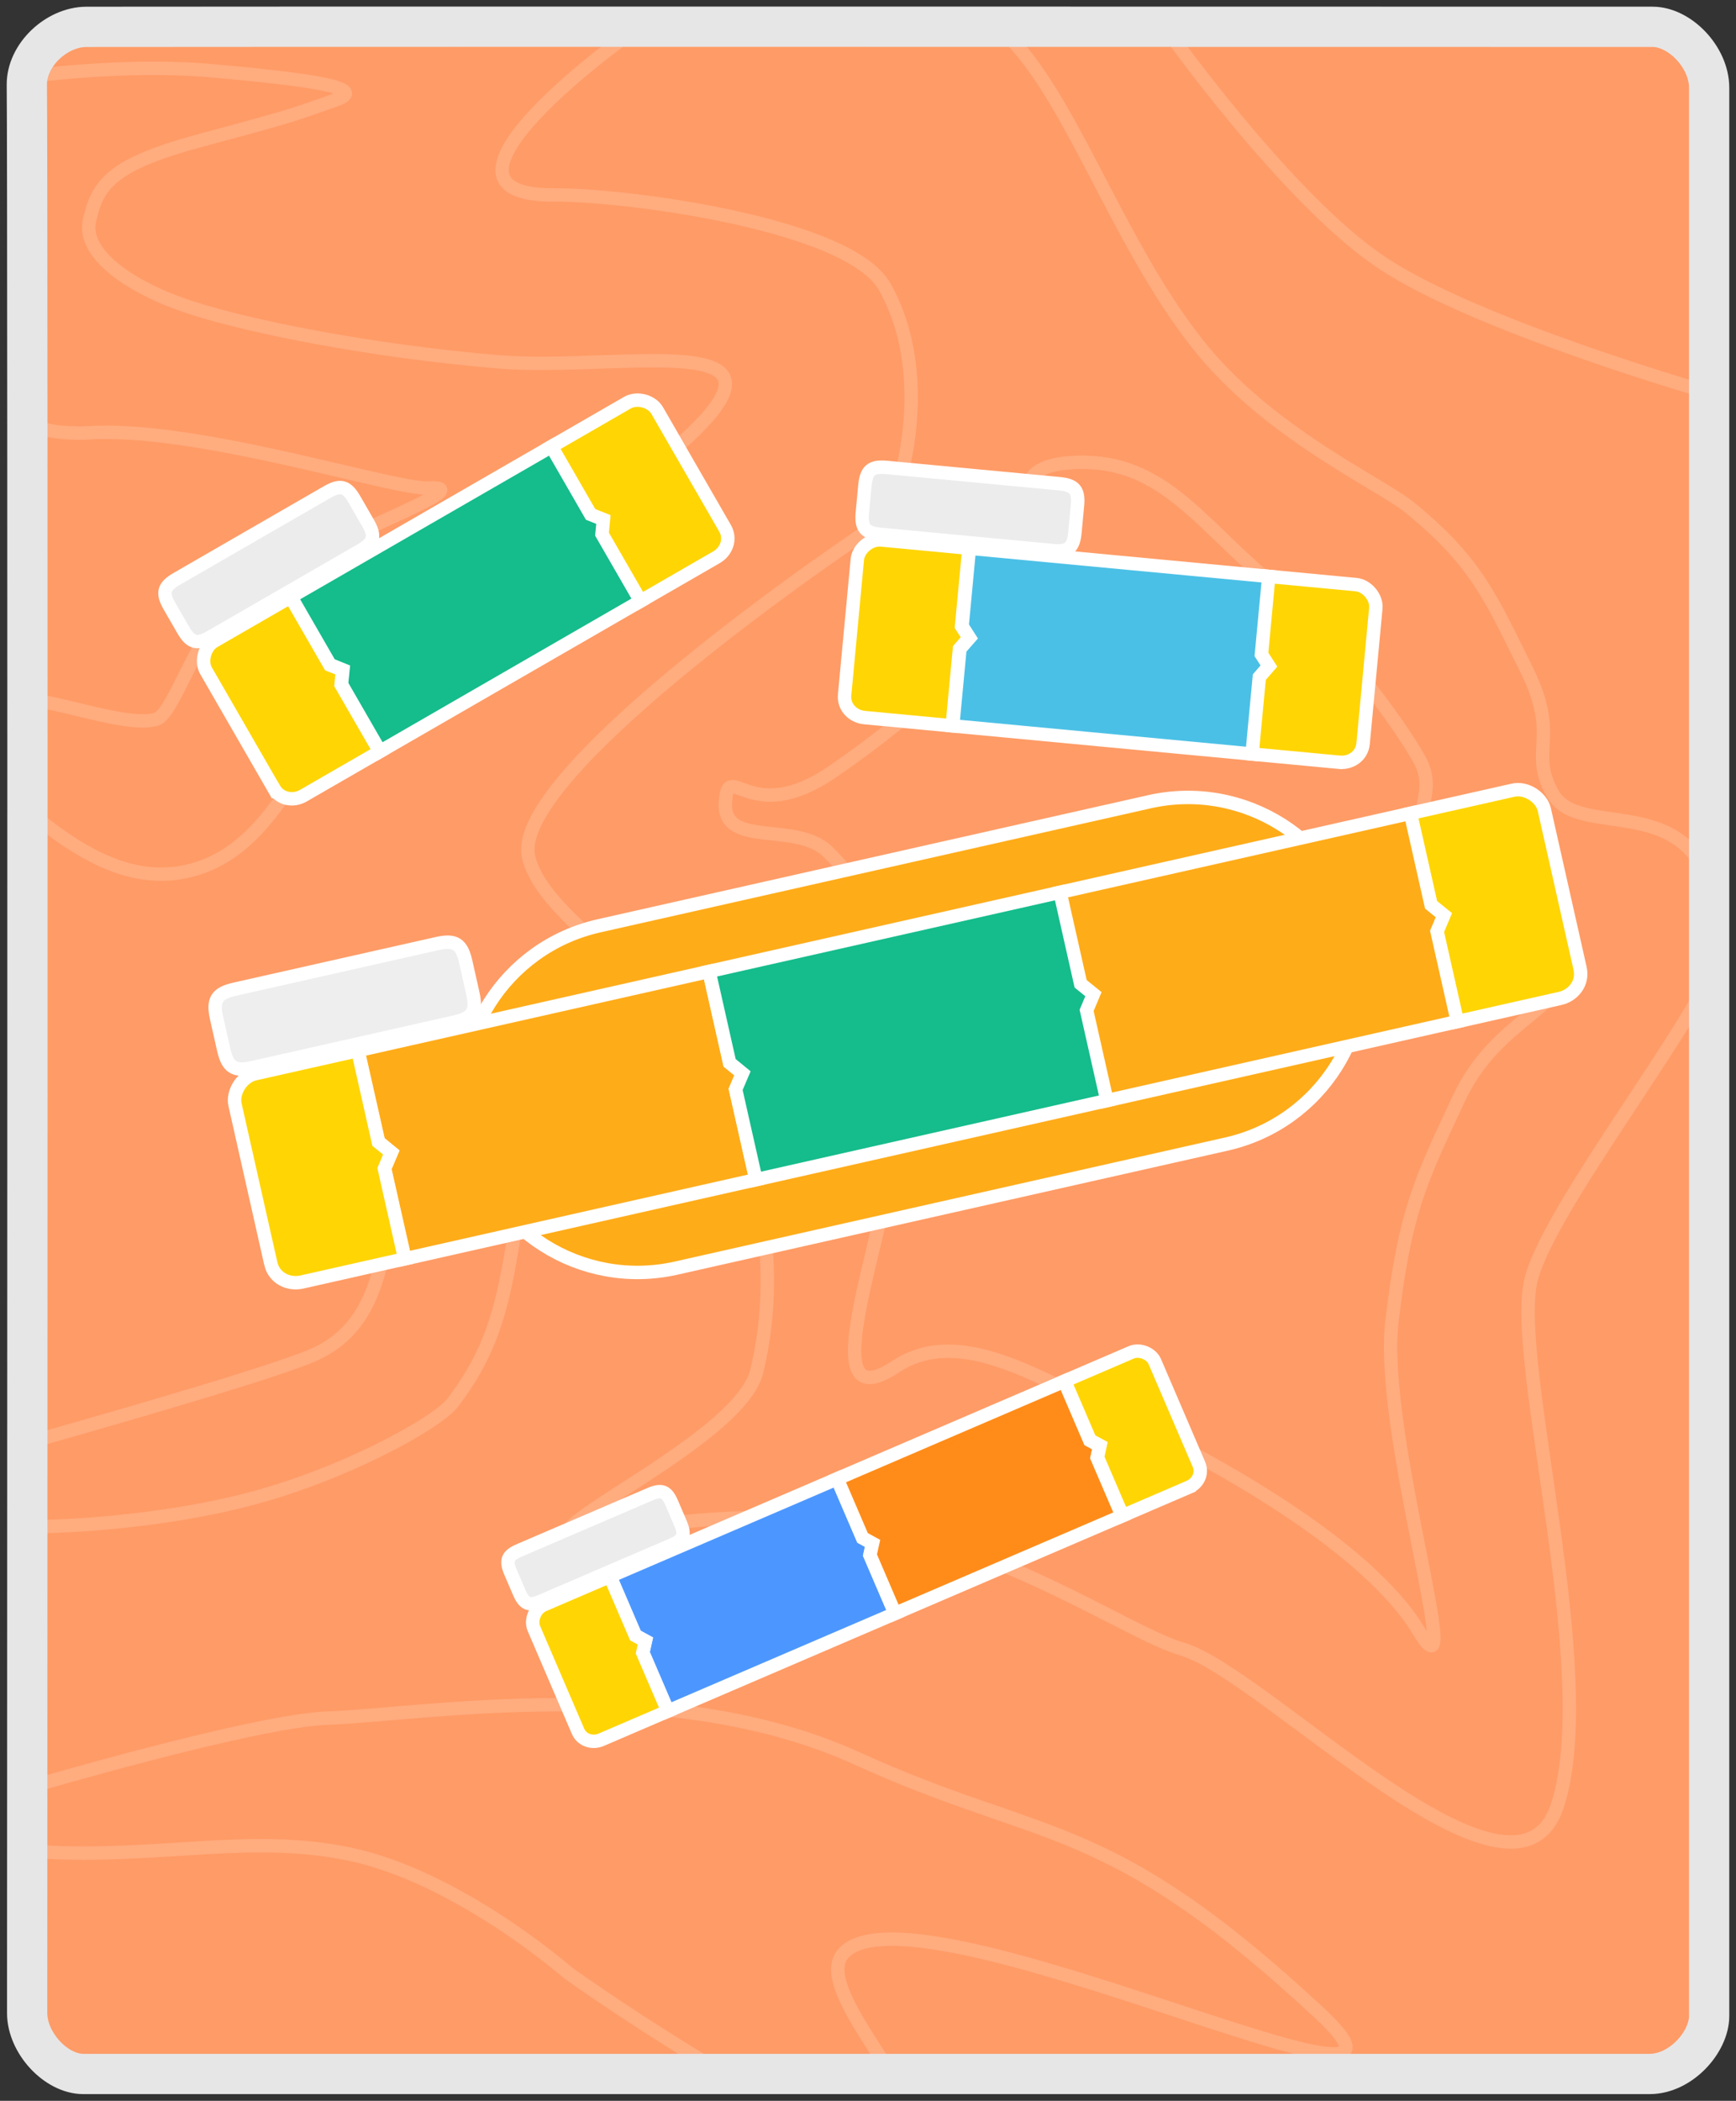 <svg version="1.1" xmlns="http://www.w3.org/2000/svg" width="129.362"
     height="156.464" viewBox="0,0,129.362,156.464">
    <rect x="0" y="0" width="129.362" height="156.464" fill="#333333" stroke="none"/>
    <g transform="translate(-175.319,-129.474)">
        <g data-paper-data="{&quot;isPaintingLayer&quot;:true}" fill-rule="nonzero" stroke-linejoin="miter"
           stroke-miterlimit="10" stroke-dasharray="" stroke-dashoffset="0" style="mix-blend-mode: normal">
            <path d="M177.319,135.796c-0.023,-2.227 2.21,-4.31 4.433,-4.322c3.903,-0.022 102.052,-0.007 116.717,-0.002c2.005,0 4.211,2.24 4.211,4.545c0,4.228 0,136.136 0,143.598c0,1.952 -2.113,4.322 -4.433,4.322c-7.952,0 -102.684,0 -116.717,0c-2.049,0 -4.193,-2.328 -4.187,-4.543c0,0 0.063,-135.143 -0.024,-143.599z"
                  fill="#ff9b66" stroke="#e6e6e6" stroke-width="0" stroke-linecap="butt"/>
            <path d="M177.319,135.796c-0.023,-2.227 2.21,-4.31 4.433,-4.322c3.903,-0.022 102.052,-0.007 116.717,-0.002c2.005,0 4.211,2.24 4.211,4.545c0,4.228 0,136.136 0,143.598c0,1.952 -2.113,4.322 -4.433,4.322c-7.952,0 -102.684,0 -116.717,0c-2.049,0 -4.193,-2.328 -4.187,-4.543c0,0 0.063,-135.143 -0.024,-143.599z"
                  fill="none" stroke="#e6e6e6" stroke-width="2" stroke-linecap="butt"/>
            <g fill="none" stroke="#ffac7f" stroke-width="1" stroke-linecap="round">
                <path d="M179.181,267.438c-2.139,-0.085 -1.634,-0.129 -1.634,-0.129l-0.034,-4.74c0,0 16.75,-4.933 22.168,-5.131c7.191,-0.262 25.429,-3.415 39.5,3c14.071,6.415 18.558,4.158 34.5,19c11.256,10.479 -30.116,-10.299 -35.5,-4.5c-1.534,1.653 1.345,5.506 3.369,8.754c0.084,0.135 -11.971,0.39 -12.346,0.172c-5.959,-3.465 -11.523,-7.426 -11.523,-7.426c0,0 -8.215,-7.221 -16.419,-8.897c-7.152,-1.461 -13.449,0.238 -22.081,-0.103z"/>
                <path d="M177.306,236.938c0,0 17.388,-4.859 21.25,-6.5c3.862,-1.641 4.847,-5.082 5.5,-8.5c0.653,-3.418 0.142,-5.022 -2.25,-8.5c-2.256,-3.28 -9.165,-12.89 -0.5,-8.5c0.875,0.443 10.472,8.248 11.443,10.999c0.971,2.751 1.351,3.086 0.557,7.501c-0.794,4.415 -1.757,7.223 -4.25,10.5c-1.168,1.536 -8.216,5.414 -15.374,7.242c-8.116,2.072 -16.376,2.008 -16.376,2.008z"/>
                <path d="M297.931,131.355c0,0 1.558,0.421 2.23,0.834c0.761,0.469 2.103,1.833 2.103,1.833l0.333,24.667c0,0 -17.283,-4.947 -24.333,-9.667c-7.05,-4.719 -16,-17.333 -16,-17.333z"/>
                <path d="M224.258,164.021c-5.606,4.54 -12.119,8.902 -19,13.467c-6.881,4.565 -8.261,15.377 -16.267,16.933c-4.165,0.81 -7.963,-1.561 -11.505,-4.487c-0.392,-0.324 -0.44,-8.285 -0.155,-8.299c1.976,-0.091 7.517,2.069 9.652,1.4c1.122,-0.351 2.617,-5.08 4.767,-7.768c3.375,-4.22 20.496,-9.725 15.508,-9.447c-2.583,0.144 -17.446,-4.695 -25.501,-4.1c-0.34,0.025 -3.083,0.082 -4.029,-0.684c-0.956,-0.775 -0.115,-2.374 -0.453,-2.427c-0.134,-0.021 -0.09,-23.517 0.031,-23.472c0.187,0.071 7.157,-0.983 13.779,-0.395c7.705,0.684 11.713,1.31 9.244,2.178c-3.856,1.356 -3.392,1.204 -10.283,3.073c-6.617,1.795 -7.465,3.347 -8.057,5.885c-0.583,2.5 3.035,5.017 7.47,6.475c4.435,1.458 13.561,3.28 23,4.067c9.439,0.787 25.058,-3.137 11.8,7.6z"
                      data-paper-data="{&quot;index&quot;:null}"/>
                <path d="M230.373,211.945c-2.151,-7.648 -14.432,-13.188 -15.667,-18.667c-1.235,-5.479 18.238,-19.625 26.333,-25c0.945,-0.627 4.271,-10.248 0.201,-17.454c-2.662,-4.713 -19.461,-6.873 -24.586,-6.828c-11.403,0.1 5.629,-12.171 6.302,-12.488c0.275,-0.13 26.504,-0.192 26.791,0.047c5.079,4.225 8.505,15.492 14.735,23.441c5.275,6.731 13.599,10.422 15.89,12.282c4.999,4.057 6.065,6.796 8.667,12c2.602,5.204 0.129,6.059 2,9.333c1.871,3.275 9.442,-0.007 11.667,6.667c0.157,0.472 0.057,6.859 -0.141,7.25c-2.949,5.81 -12.164,17.712 -13.192,22.417c-1.356,6.207 5.196,29.205 2,39c-3.196,9.795 -21.823,-9.91 -28,-11.667c-3.406,-0.969 -11.285,-6.356 -20.584,-8.671c-7.565,-1.883 -16.747,-0.944 -19.749,-0.33c-15.596,3.191 7.196,-5.529 8.667,-11.667c1.47,-6.137 0.818,-12.018 -1.333,-19.667z"/>
                <path d="M229.373,189.271c0.19,-3.412 1.766,1.947 8,-2.333c6.234,-4.28 11.39,-9.168 14.333,-13c2.943,-3.832 -3.314,-9.508 3.333,-10c6.647,-0.492 9.429,4.235 14.667,8.667c5.238,4.432 9.568,10.267 11.333,13.333c1.765,3.066 -1.542,4.623 1.333,8.667c2.875,4.043 8.621,2.651 9.333,6.333c0.713,3.682 -4.772,4.163 -7.667,10.333c-2.895,6.171 -4.034,8.458 -5,16.667c-0.966,8.209 5.699,29.135 2,23c-3.845,-6.378 -15.338,-12.682 -21.667,-15.667c-6.328,-2.985 -12.449,-7.238 -17.333,-4c-6.598,4.374 -0.396,-10.527 -0.333,-16c0.063,-5.473 0.421,-10.388 -0.333,-14c-0.755,-3.612 -1.988,-5.988 -4.333,-8.333c-2.345,-2.345 -7.856,-0.255 -7.667,-3.667z"/>
            </g>
            <path d="M177.319,135.796c-0.023,-2.227 2.21,-4.31 4.433,-4.322c3.903,-0.022 102.052,-0.007 116.717,-0.002c2.005,0 4.211,2.24 4.211,4.545c0,4.228 0,136.136 0,143.598c0,1.952 -2.113,4.322 -4.433,4.322c-7.952,0 -102.684,0 -116.717,0c-2.049,0 -4.193,-2.328 -4.187,-4.543c0,0 0.063,-135.143 -0.024,-143.599z"
                  fill="none" stroke="#e6e6e6" stroke-width="3" stroke-linecap="butt"/>
            <g stroke="#ffffff" stroke-width="1" stroke-linecap="butt">
                <path d="M263.924,240.23c-2.276,0.978 -4.957,2.129 -4.957,2.129l-1.866,-4.345l0.192,-0.879l-0.742,-0.402l-1.894,-4.409c0,0 2.681,-1.151 4.957,-2.129c0.642,-0.276 1.502,0.094 1.756,0.684c0.511,1.19 2.375,5.531 3.284,7.646c0.307,0.714 -0.088,1.429 -0.73,1.704z"
                      data-paper-data="{&quot;index&quot;:null}" fill="#ffd504"/>
                <path d="M225.094,256.908l-1.869,-4.352l0.195,-0.871l-0.745,-0.409l-1.89,-4.401l16.919,-7.267l1.894,4.409l0.742,0.402l-0.192,0.879l1.866,4.345z"
                      fill="#4c97ff"/>
                <path d="M242.014,249.641l-1.869,-4.352l0.195,-0.871l-0.745,-0.409l-1.89,-4.401l16.919,-7.267l1.894,4.409l0.742,0.402l-0.192,0.879l1.866,4.345z"
                      fill="#ff8c19"/>
                <path d="M218.385,258.399c-0.908,-2.115 -2.773,-6.456 -3.284,-7.646c-0.254,-0.59 0.071,-1.469 0.713,-1.744c2.276,-0.978 4.957,-2.129 4.957,-2.129l1.894,4.409l0.742,0.402l-0.192,0.879l1.866,4.345c0,0 -2.681,1.151 -4.957,2.129c-0.642,0.276 -1.432,0.07 -1.739,-0.644z"
                      fill="#ffd504"/>
                <path d="M223.755,240.758c0.869,-0.373 1.244,-0.223 1.617,0.645l0.652,1.518c0.373,0.869 0.223,1.244 -0.645,1.617l-9.75,4.188c-0.869,0.373 -1.244,0.223 -1.617,-0.645l-0.652,-1.518c-0.373,-0.869 -0.223,-1.244 0.645,-1.617z"
                      data-paper-data="{&quot;index&quot;:null}" fill="#ececec"/>
            </g>
            <g stroke="#ffffff" stroke-width="1" stroke-linecap="butt">
                <path d="M291.561,203.837c-3.519,0.793 -7.663,1.726 -7.663,1.726l-1.513,-6.716l0.508,-1.207l-0.954,-0.773l-1.535,-6.815c0,0 4.144,-0.933 7.663,-1.726c0.992,-0.224 2.125,0.535 2.331,1.447c0.414,1.839 1.926,8.549 2.663,11.819c0.249,1.104 -0.507,2.021 -1.499,2.245z"
                      data-paper-data="{&quot;index&quot;:null}" fill="#ffd504"/>
                <path d="M260.963,189.187c7.04,-1.586 14.033,2.835 15.619,9.876c1.586,7.04 -2.835,14.033 -9.876,15.619l-41.006,9.238c-7.04,1.586 -14.033,-2.835 -15.619,-9.876c-1.586,-7.04 2.835,-14.033 9.876,-15.619z"
                      fill="#ffac19"/>
                <path d="M205.496,223.226l-1.516,-6.727l0.511,-1.196l-0.957,-0.785l-1.533,-6.804l26.154,-5.892l1.535,6.815l0.954,0.773l-0.508,1.207l1.513,6.716z"
                      fill="#ffac19"/>
                <path d="M257.764,211.451l-1.516,-6.727l0.511,-1.196l-0.957,-0.785l-1.533,-6.804l26.154,-5.892l1.535,6.815l0.954,0.773l-0.508,1.207l1.513,6.716z"
                      fill="#ffac19"/>
                <path d="M231.651,217.334l-1.516,-6.727l0.511,-1.196l-0.957,-0.785l-1.533,-6.804l26.154,-5.892l1.535,6.815l0.954,0.773l-0.508,1.207l1.513,6.716z"
                      fill="#15bc8c"/>
                <path d="M195.496,223.571c-0.737,-3.27 -2.248,-9.98 -2.663,-11.819c-0.206,-0.913 0.493,-2.083 1.485,-2.307c3.519,-0.793 7.663,-1.726 7.663,-1.726l1.535,6.815l0.954,0.773l-0.508,1.207l1.513,6.716c0,0 -4.144,0.933 -7.663,1.726c-0.992,0.224 -2.068,-0.282 -2.317,-1.385z"
                      fill="#ffd504"/>
                <path d="M207.883,199.751c1.343,-0.302 1.84,0.012 2.143,1.355l0.528,2.346c0.302,1.343 -0.012,1.84 -1.355,2.143l-15.072,3.395c-1.343,0.302 -1.84,-0.012 -2.143,-1.355l-0.528,-2.346c-0.302,-1.343 0.012,-1.84 1.355,-2.143z"
                      data-paper-data="{&quot;index&quot;:null}" fill="#eeeeee"/>
            </g>
            <g stroke="#ffffff" stroke-width="1" stroke-linecap="butt">
                <path d="M275.121,186.245c-3.002,-0.282 -6.536,-0.615 -6.536,-0.615l0.539,-5.729l0.717,-0.827l-0.558,-0.862l0.547,-5.813c0,0 3.535,0.332 6.536,0.615c0.846,0.08 1.55,0.976 1.477,1.754c-0.148,1.569 -0.686,7.293 -0.948,10.081c-0.089,0.941 -0.927,1.475 -1.773,1.395z"
                      data-paper-data="{&quot;index&quot;:null}" fill="#ffd504"/>
                <path d="M246.311,183.535l0.54,-5.738l0.716,-0.818l-0.557,-0.872l0.546,-5.803l22.309,2.098l-0.547,5.813l0.558,0.862l-0.717,0.827l-0.539,5.729z"
                      fill="#4bc0e6"/>
                <path d="M238.258,181.216c0.262,-2.789 0.801,-8.513 0.948,-10.081c0.073,-0.779 0.932,-1.528 1.778,-1.448c3.002,0.282 6.536,0.615 6.536,0.615l-0.547,5.813l0.558,0.862l-0.717,0.827l-0.539,5.729c0,0 -3.535,-0.332 -6.536,-0.615c-0.846,-0.08 -1.57,-0.76 -1.482,-1.701z"
                      fill="#ffd504"/>
                <path d="M254.257,165.498c1.145,0.108 1.459,0.487 1.351,1.632l-0.188,2.001c-0.108,1.145 -0.487,1.459 -1.632,1.351l-12.856,-1.209c-1.145,-0.108 -1.459,-0.487 -1.351,-1.632l0.188,-2.001c0.108,-1.145 0.487,-1.459 1.632,-1.351z"
                      data-paper-data="{&quot;index&quot;:null}" fill="#ececec"/>
            </g>
            <g stroke="#ffffff" stroke-width="1" stroke-linecap="butt">
                <path d="M228.708,170.978c-2.612,1.506 -5.687,3.28 -5.687,3.28l-2.875,-4.984l0.106,-1.089l-0.954,-0.38l-2.917,-5.058c0,0 3.075,-1.774 5.687,-3.28c0.736,-0.425 1.829,-0.101 2.219,0.576c0.787,1.365 3.66,6.345 5.059,8.772c0.472,0.819 0.097,1.739 -0.639,2.164z"
                      data-paper-data="{&quot;index&quot;:null}" fill="#ffd504"/>
                <path d="M203.642,185.436l-2.88,-4.993l0.111,-1.081l-0.959,-0.389l-2.912,-5.049l19.411,-11.196l2.917,5.058l0.954,0.38l-0.106,1.089l2.875,4.984z"
                      fill="#15bc8c"/>
                <path d="M195.732,188.203c-1.4,-2.427 -4.272,-7.407 -5.059,-8.772c-0.391,-0.677 -0.124,-1.785 0.613,-2.21c2.612,-1.506 5.687,-3.28 5.687,-3.28l2.917,5.058l0.954,0.38l-0.106,1.089l2.875,4.984c0,0 -3.075,1.774 -5.687,3.28c-0.736,0.425 -1.721,0.289 -2.193,-0.53z"
                      fill="#ffd504"/>
                <path d="M199.688,166.127c0.996,-0.575 1.472,-0.447 2.046,0.549l1.004,1.741c0.575,0.996 0.447,1.472 -0.549,2.046l-11.186,6.452c-0.996,0.575 -1.472,0.447 -2.046,-0.549l-1.004,-1.741c-0.575,-0.996 -0.447,-1.472 0.549,-2.046z"
                      data-paper-data="{&quot;index&quot;:null}" fill="#ececec"/>
            </g>
        </g>
    </g>
</svg>